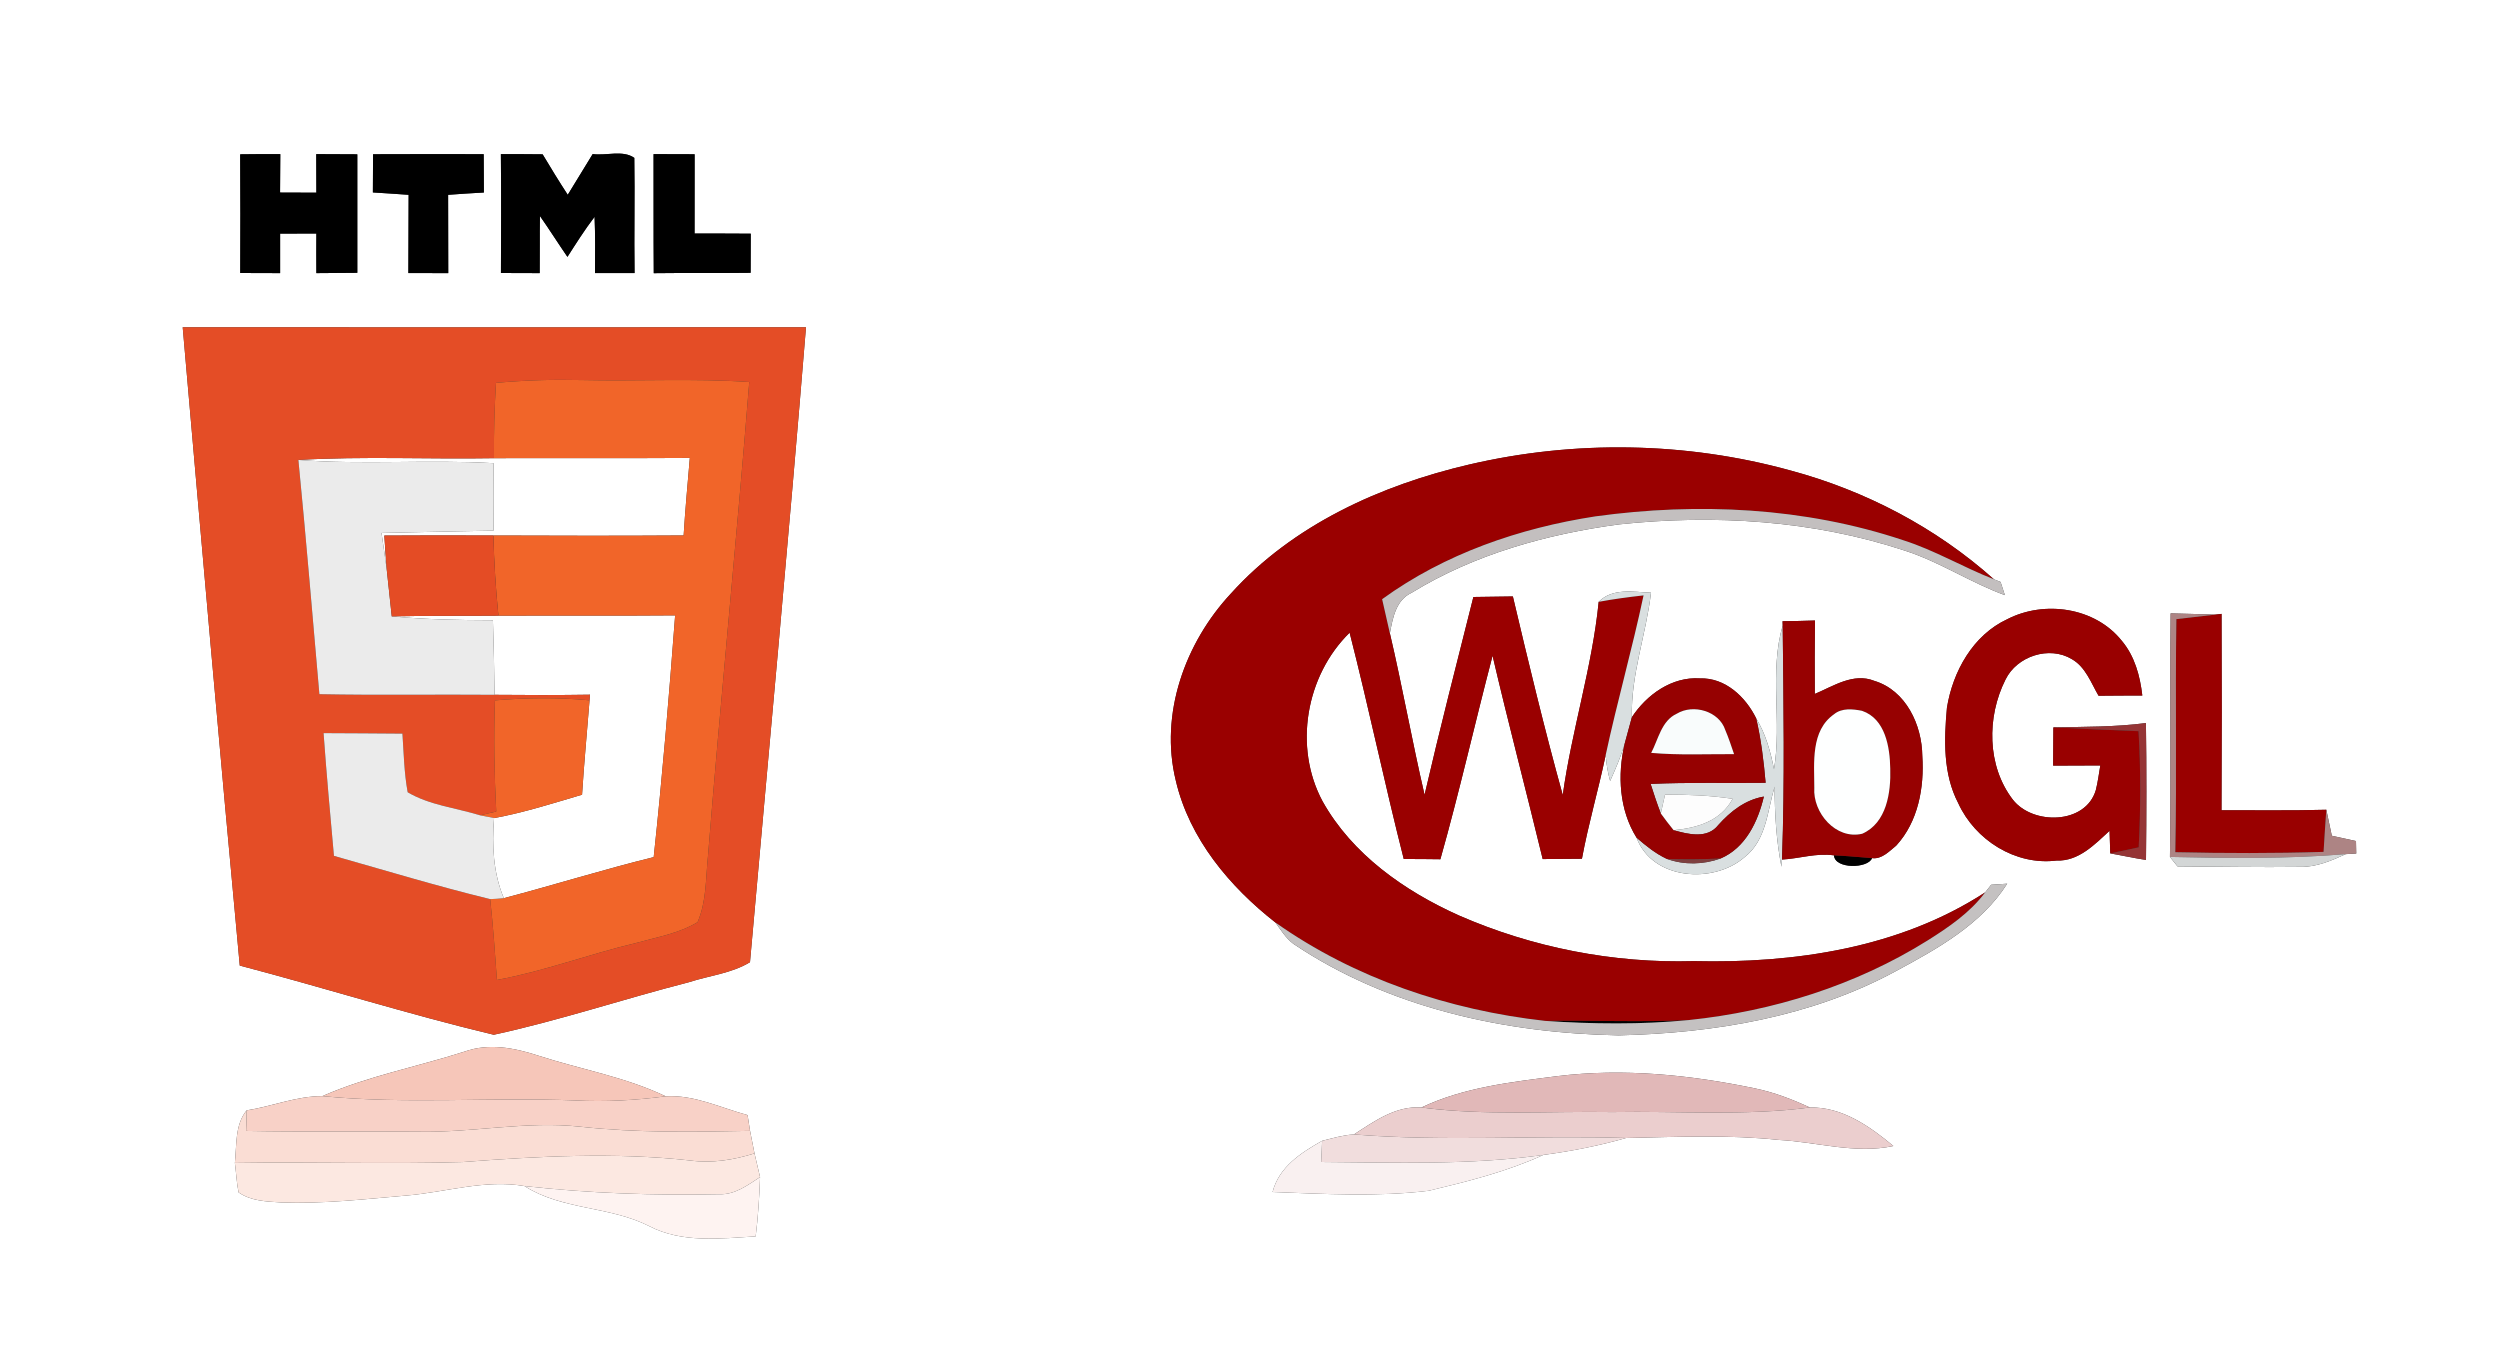 <?xml version="1.0" encoding="UTF-8" ?>
<!DOCTYPE svg PUBLIC "-//W3C//DTD SVG 1.1//EN" "http://www.w3.org/Graphics/SVG/1.1/DTD/svg11.dtd">
<svg width="400pt" height="216pt" viewBox="0 0 400 216" version="1.1" xmlns="http://www.w3.org/2000/svg">
<rect x="0" y="0" width="400" height="216" fill="#333333" stroke="none"/>
<g id="#ffffffff">
<path fill="#ffffff" opacity="1.00" d=" M 0.00 0.00 L 400.00 0.00 L 400.00 216.00 L 0.00 216.00 L 0.00 0.00 M 38.43 24.69 C 38.48 31.02 38.46 37.35 38.44 43.68 C 40.57 43.69 42.69 43.69 44.82 43.70 C 44.83 41.59 44.81 39.48 44.82 37.38 C 46.76 37.37 48.69 37.36 50.62 37.36 C 50.61 39.47 50.60 41.59 50.62 43.70 C 52.81 43.69 54.99 43.68 57.17 43.65 C 57.18 37.33 57.18 31.01 57.17 24.69 C 54.98 24.67 52.79 24.66 50.60 24.66 C 50.60 26.72 50.61 28.78 50.62 30.83 C 48.69 30.82 46.75 30.81 44.81 30.81 C 44.81 28.76 44.83 26.71 44.85 24.66 C 42.71 24.65 40.57 24.66 38.43 24.69 M 59.69 24.68 C 59.68 26.71 59.68 28.75 59.66 30.79 C 61.57 30.90 63.47 31.04 65.38 31.17 C 65.35 35.34 65.37 39.51 65.34 43.69 C 67.47 43.69 69.60 43.69 71.72 43.70 C 71.71 39.52 71.72 35.35 71.70 31.17 C 73.60 31.03 75.51 30.90 77.42 30.80 C 77.40 28.75 77.40 26.71 77.39 24.67 C 71.49 24.66 65.59 24.65 59.69 24.68 M 80.14 24.66 C 80.20 31.00 80.18 37.34 80.15 43.68 C 82.22 43.69 84.29 43.69 86.35 43.70 C 86.39 40.66 86.33 37.61 86.39 34.56 C 87.90 36.71 89.30 38.94 90.79 41.10 C 92.18 38.93 93.56 36.74 95.13 34.69 C 95.26 37.69 95.21 40.69 95.20 43.69 C 97.31 43.69 99.42 43.69 101.53 43.69 C 101.44 37.54 101.59 31.40 101.49 25.26 C 99.65 23.96 96.99 24.95 94.83 24.65 C 93.49 26.81 92.17 28.99 90.84 31.17 C 89.45 29.04 88.12 26.87 86.82 24.69 C 84.59 24.66 82.37 24.66 80.14 24.66 M 104.57 24.66 C 104.59 31.01 104.55 37.36 104.60 43.71 C 109.76 43.64 114.93 43.72 120.10 43.65 C 120.11 41.56 120.10 39.48 120.12 37.39 C 117.12 37.37 114.12 37.36 111.13 37.37 C 111.14 33.14 111.14 28.91 111.14 24.68 C 108.95 24.66 106.76 24.66 104.57 24.66 M 29.23 52.36 C 32.20 86.41 35.18 120.46 38.36 154.49 C 51.94 158.06 65.37 162.30 79.00 165.56 C 89.51 163.28 99.77 159.83 110.20 157.16 C 113.45 156.10 117.04 155.75 120.00 153.95 C 123.01 120.09 126.19 86.24 128.96 52.36 C 95.71 52.38 62.47 52.38 29.23 52.36 M 235.09 74.32 C 220.89 77.63 206.86 83.98 196.95 94.96 C 189.61 102.84 185.50 114.23 188.13 124.91 C 190.30 134.19 196.72 141.85 204.08 147.61 C 204.94 148.81 205.74 150.12 206.95 151.02 C 222.22 161.28 240.83 165.31 259.00 165.66 C 274.24 165.30 289.80 162.72 303.34 155.38 C 309.98 151.80 316.99 147.94 321.15 141.39 C 320.51 141.43 319.23 141.51 318.59 141.56 C 318.35 141.86 317.87 142.48 317.63 142.78 C 303.92 151.70 287.07 154.17 271.00 153.78 C 258.14 154.15 245.21 151.62 233.42 146.47 C 224.70 142.55 216.36 136.70 211.61 128.21 C 206.95 119.53 208.92 108.10 215.94 101.23 C 219.01 113.26 221.54 125.41 224.60 137.44 C 226.55 137.44 228.51 137.45 230.46 137.48 C 233.51 126.69 235.97 115.75 238.81 104.92 C 241.35 115.79 244.20 126.59 246.83 137.45 C 248.92 137.43 251.01 137.42 253.11 137.40 C 254.14 131.81 255.75 126.36 256.91 120.81 C 257.01 122.21 257.24 123.60 257.62 124.96 C 258.48 123.02 259.35 121.06 259.94 119.01 C 258.77 124.02 259.07 129.57 261.85 134.03 C 264.37 140.79 274.14 141.50 279.14 137.14 C 282.62 134.44 282.78 129.75 283.94 125.86 C 283.94 130.15 284.20 134.46 285.03 138.68 L 285.12 137.53 C 287.91 137.38 290.63 136.44 293.44 136.86 C 293.55 139.06 298.86 139.00 299.53 137.30 C 301.07 137.52 302.29 136.19 303.39 135.30 C 306.91 131.47 307.90 126.00 307.57 120.96 C 307.52 116.01 304.96 110.47 299.90 108.94 C 296.55 107.59 293.35 109.78 290.37 111.03 C 290.35 107.11 290.34 103.20 290.40 99.28 C 288.66 99.34 286.93 99.38 285.21 99.39 L 285.23 100.07 C 283.05 107.52 285.14 115.45 283.84 123.07 C 283.29 120.24 282.50 117.42 280.99 114.94 C 279.30 111.50 276.05 108.41 271.98 108.54 C 267.50 108.25 263.47 111.14 261.10 114.75 C 260.92 107.95 263.39 101.52 264.16 94.83 C 261.30 94.72 258.03 94.03 255.79 96.29 C 254.75 106.73 251.48 116.82 250.04 127.20 C 247.12 116.68 244.57 106.06 242.06 95.43 C 239.95 95.47 237.84 95.50 235.74 95.52 C 233.09 106.06 230.38 116.58 227.93 127.17 C 225.93 118.58 224.39 109.90 222.38 101.32 C 222.85 98.84 223.34 96.01 225.88 94.83 C 235.90 88.68 247.48 85.46 259.05 83.90 C 274.35 82.27 290.10 83.25 304.77 88.10 C 310.36 89.89 315.28 93.22 320.78 95.22 C 320.61 94.69 320.26 93.64 320.09 93.11 C 319.83 93.01 319.29 92.80 319.03 92.69 C 309.75 84.40 298.46 78.50 286.46 75.27 C 269.75 70.67 251.96 70.39 235.09 74.32 M 321.17 99.07 C 315.66 101.62 312.45 107.45 311.51 113.23 C 311.04 118.36 310.87 123.83 313.33 128.53 C 316.03 134.43 322.49 138.50 329.04 137.69 C 332.57 137.82 335.13 135.13 337.53 132.93 C 337.56 133.83 337.62 135.64 337.64 136.54 C 339.55 136.88 341.44 137.30 343.36 137.59 C 343.44 130.29 343.46 122.99 343.35 115.69 C 338.43 116.33 333.48 116.28 328.54 116.38 C 328.53 118.42 328.51 120.46 328.50 122.50 C 331.01 122.48 333.53 122.48 336.05 122.47 C 335.82 123.79 335.66 125.12 335.33 126.42 C 333.70 131.93 325.25 132.04 322.06 127.95 C 317.90 122.55 317.87 114.71 320.87 108.75 C 322.69 104.98 327.89 103.27 331.51 105.47 C 333.70 106.73 334.56 109.25 335.77 111.32 C 338.10 111.29 340.44 111.29 342.77 111.28 C 342.41 108.15 341.55 104.97 339.48 102.52 C 335.21 97.17 327.11 96.01 321.17 99.07 M 347.30 98.14 C 347.16 111.13 347.37 124.12 347.19 137.11 C 347.49 137.49 348.09 138.25 348.40 138.62 C 354.95 138.65 361.51 138.79 368.07 138.70 C 370.64 138.74 373.03 137.70 375.33 136.66 C 375.75 136.64 376.58 136.58 377.00 136.56 C 376.99 136.06 376.97 135.06 376.96 134.57 C 375.66 134.28 374.37 134.00 373.09 133.72 C 372.78 132.33 372.49 130.94 372.21 129.56 C 366.62 129.72 361.03 129.62 355.44 129.64 C 355.50 119.17 355.49 108.69 355.45 98.22 L 354.43 98.34 C 352.05 98.27 349.68 98.19 347.30 98.14 M 74.34 168.25 C 66.77 170.68 58.88 172.17 51.57 175.38 C 47.43 175.37 43.52 177.03 39.46 177.66 C 37.55 180.00 37.89 183.25 37.58 186.07 C 37.79 187.63 37.85 189.22 38.17 190.78 C 40.14 192.16 42.64 192.25 44.95 192.39 C 51.65 192.64 58.33 191.87 64.99 191.29 C 71.30 190.77 77.55 188.67 83.92 189.77 C 89.96 193.63 97.55 192.96 103.87 196.18 C 109.15 198.92 115.20 198.17 120.91 197.82 C 121.30 194.67 121.50 191.50 121.61 188.33 C 121.31 187.06 121.01 185.80 120.72 184.54 C 120.54 183.64 120.19 181.84 120.01 180.94 C 119.91 180.31 119.71 179.04 119.61 178.41 C 115.30 177.25 111.07 175.14 106.51 175.41 C 100.01 172.29 92.84 171.09 86.02 168.87 C 82.26 167.64 78.18 166.87 74.34 168.25 M 227.42 177.20 C 223.36 176.89 219.86 179.41 216.63 181.51 C 214.89 181.60 213.22 182.12 211.54 182.53 C 208.15 184.45 204.65 186.69 203.61 190.72 C 211.92 191.03 220.33 191.53 228.61 190.52 C 234.82 189.03 241.10 187.46 246.93 184.79 C 251.40 184.19 255.84 183.32 260.17 182.08 C 268.32 181.91 276.49 181.52 284.62 182.39 C 290.72 182.71 296.83 184.68 302.94 183.36 C 299.18 180.22 294.70 177.07 289.58 177.20 C 286.76 175.89 283.84 174.77 280.79 174.14 C 270.43 171.98 259.75 170.88 249.20 172.18 C 241.82 173.13 234.23 173.96 227.42 177.20 Z" />
<path fill="#ffffff" opacity="1.00" d=" M 47.74 73.59 C 58.15 72.98 68.60 73.49 79.04 73.31 C 89.48 73.27 99.93 73.34 110.37 73.27 C 110.02 77.40 109.63 81.53 109.38 85.67 C 99.23 85.74 89.08 85.72 78.94 85.68 C 73.12 85.64 67.31 85.66 61.49 85.69 C 61.61 87.54 61.73 89.40 61.89 91.25 C 61.63 89.25 61.33 87.26 61.04 85.27 C 67.01 85.13 72.99 85.02 78.97 84.90 C 79.00 81.30 79.00 77.71 78.97 74.11 C 68.57 73.50 58.13 74.39 47.74 73.59 Z" />
<path fill="#ffffff" opacity="1.00" d=" M 62.68 98.62 C 68.37 98.49 74.06 98.56 79.75 98.51 C 89.17 98.47 98.59 98.54 108.02 98.46 C 107.05 111.37 105.97 124.27 104.59 137.14 C 96.54 139.12 88.63 141.60 80.61 143.71 C 78.91 139.65 78.70 135.22 79.05 130.89 C 83.83 130.02 88.47 128.52 93.13 127.15 C 93.45 122.11 93.93 117.08 94.33 112.05 L 94.40 111.15 C 89.31 111.23 84.22 111.22 79.13 111.17 C 79.08 107.19 79.00 103.21 78.87 99.24 C 73.47 99.23 68.06 99.11 62.68 98.62 Z" />
</g>
<g id="#000000ff">
<path fill="#000000" opacity="1.00" d=" M 38.43 24.69 C 40.57 24.66 42.71 24.65 44.85 24.66 C 44.83 26.71 44.81 28.76 44.81 30.81 C 46.75 30.81 48.69 30.82 50.62 30.83 C 50.61 28.78 50.60 26.72 50.60 24.66 C 52.79 24.66 54.98 24.67 57.17 24.69 C 57.18 31.01 57.18 37.33 57.17 43.65 C 54.99 43.68 52.81 43.69 50.62 43.70 C 50.60 41.59 50.61 39.47 50.62 37.36 C 48.69 37.36 46.76 37.37 44.82 37.38 C 44.81 39.48 44.83 41.59 44.82 43.70 C 42.69 43.69 40.57 43.69 38.44 43.68 C 38.46 37.35 38.48 31.02 38.43 24.69 Z" />
<path fill="#000000" opacity="1.00" d=" M 59.69 24.68 C 65.59 24.65 71.49 24.66 77.39 24.67 C 77.40 26.71 77.40 28.75 77.42 30.80 C 75.51 30.90 73.60 31.03 71.70 31.17 C 71.72 35.35 71.71 39.52 71.72 43.70 C 69.60 43.69 67.47 43.69 65.34 43.69 C 65.37 39.51 65.35 35.34 65.38 31.17 C 63.47 31.04 61.57 30.90 59.66 30.79 C 59.68 28.75 59.68 26.71 59.69 24.68 Z" />
<path fill="#000000" opacity="1.00" d=" M 80.14 24.66 C 82.37 24.66 84.59 24.66 86.82 24.69 C 88.12 26.87 89.45 29.04 90.84 31.17 C 92.17 28.99 93.49 26.81 94.83 24.65 C 96.99 24.95 99.65 23.96 101.49 25.26 C 101.59 31.40 101.44 37.54 101.53 43.69 C 99.42 43.69 97.31 43.69 95.20 43.69 C 95.21 40.69 95.26 37.69 95.13 34.69 C 93.56 36.74 92.18 38.93 90.79 41.10 C 89.30 38.94 87.90 36.71 86.39 34.56 C 86.33 37.61 86.39 40.66 86.35 43.70 C 84.29 43.69 82.22 43.69 80.15 43.68 C 80.18 37.34 80.20 31.00 80.14 24.66 Z" />
<path fill="#000000" opacity="1.00" d=" M 104.57 24.66 C 106.76 24.66 108.95 24.66 111.14 24.68 C 111.14 28.91 111.14 33.14 111.13 37.37 C 114.12 37.36 117.12 37.37 120.12 37.39 C 120.10 39.48 120.11 41.56 120.10 43.65 C 114.93 43.72 109.76 43.64 104.60 43.71 C 104.55 37.36 104.59 31.01 104.57 24.66 Z" />
<path fill="#000000" opacity="1.00" d=" M 293.44 136.86 C 295.47 136.93 297.50 137.16 299.53 137.30 C 298.86 139.00 293.55 139.06 293.44 136.86 Z" />
<path fill="#000000" opacity="1.00" d=" M 247.19 163.34 C 254.86 163.22 262.53 163.58 270.20 163.21 C 262.55 163.95 254.84 163.86 247.19 163.34 Z" />
</g>
<g id="#e44d26ff">
<path fill="#e44d26" opacity="1.00" d=" M 29.23 52.36 C 62.47 52.38 95.71 52.38 128.96 52.36 C 126.19 86.24 123.01 120.09 120.00 153.95 C 117.04 155.75 113.45 156.10 110.20 157.16 C 99.77 159.83 89.51 163.28 79.00 165.56 C 65.37 162.30 51.94 158.06 38.36 154.49 C 35.18 120.46 32.20 86.41 29.23 52.36 M 79.36 61.26 C 79.11 65.28 79.00 69.29 79.04 73.31 C 68.60 73.49 58.15 72.98 47.74 73.59 C 48.97 86.07 50.00 98.58 51.10 111.07 C 60.44 111.26 69.78 111.09 79.13 111.17 C 84.22 111.22 89.31 111.23 94.40 111.15 L 94.33 112.05 C 89.29 111.58 84.23 111.63 79.19 112.06 C 78.98 117.98 79.09 123.92 79.40 129.84 C 78.75 129.99 77.47 130.30 76.82 130.45 C 72.97 129.26 68.72 128.83 65.23 126.76 C 64.66 123.67 64.60 120.51 64.39 117.38 C 60.18 117.32 55.98 117.34 51.77 117.30 C 52.24 123.85 52.84 130.39 53.43 136.94 C 61.74 139.30 70.03 141.81 78.43 143.86 C 78.90 148.16 79.20 152.47 79.51 156.79 C 87.09 155.39 94.32 152.64 101.80 150.87 C 105.12 149.94 108.62 149.35 111.61 147.55 C 113.04 144.25 112.91 140.55 113.27 137.04 C 115.30 111.72 117.86 86.44 119.88 61.12 C 110.93 60.51 101.96 61.02 93.00 60.81 C 88.45 60.70 83.89 60.84 79.36 61.26 Z" />
</g>
<g id="#f16529ff">
<path fill="#f16529" opacity="1.00" d=" M 79.36 61.26 C 83.89 60.84 88.45 60.70 93.00 60.81 C 101.96 61.02 110.93 60.51 119.88 61.12 C 117.86 86.44 115.30 111.72 113.27 137.04 C 112.91 140.55 113.04 144.25 111.61 147.55 C 108.62 149.35 105.12 149.94 101.80 150.87 C 94.32 152.64 87.09 155.39 79.51 156.79 C 79.20 152.47 78.90 148.16 78.43 143.86 C 79.16 143.84 79.89 143.78 80.61 143.71 C 88.63 141.60 96.54 139.12 104.59 137.14 C 105.97 124.27 107.05 111.37 108.02 98.46 C 98.59 98.54 89.17 98.47 79.75 98.51 C 79.31 94.25 79.06 89.97 78.94 85.68 C 89.08 85.72 99.23 85.74 109.38 85.67 C 109.63 81.53 110.02 77.40 110.37 73.27 C 99.93 73.34 89.48 73.27 79.04 73.31 C 79.00 69.29 79.11 65.28 79.36 61.26 Z" />
<path fill="#f16529" opacity="1.00" d=" M 79.19 112.06 C 84.23 111.63 89.29 111.58 94.33 112.05 C 93.93 117.08 93.45 122.11 93.13 127.15 C 88.47 128.52 83.83 130.02 79.05 130.89 C 78.49 130.78 77.38 130.56 76.82 130.45 C 77.47 130.30 78.75 129.99 79.40 129.84 C 79.09 123.92 78.98 117.98 79.19 112.06 Z" />
</g>
<g id="#9a0000ff">
<path fill="#9a0000" opacity="1.00" d=" M 235.09 74.32 C 251.96 70.39 269.75 70.67 286.46 75.27 C 298.46 78.50 309.75 84.40 319.03 92.69 C 314.12 90.77 309.56 88.04 304.53 86.44 C 288.74 81.16 271.67 80.36 255.26 82.62 C 243.12 84.49 231.15 88.60 221.14 95.87 C 221.54 97.69 221.96 99.50 222.38 101.32 C 224.39 109.90 225.93 118.58 227.93 127.17 C 230.38 116.58 233.09 106.06 235.74 95.52 C 237.84 95.50 239.95 95.47 242.06 95.43 C 244.57 106.06 247.12 116.68 250.04 127.20 C 251.48 116.82 254.75 106.73 255.79 96.29 C 258.17 95.85 260.57 95.53 262.97 95.26 C 261.16 103.82 258.75 112.25 256.91 120.81 C 255.75 126.36 254.14 131.81 253.11 137.40 C 251.01 137.42 248.92 137.43 246.83 137.45 C 244.20 126.59 241.35 115.79 238.81 104.92 C 235.97 115.75 233.51 126.69 230.46 137.48 C 228.51 137.45 226.55 137.44 224.60 137.44 C 221.54 125.41 219.01 113.26 215.94 101.23 C 208.92 108.10 206.95 119.53 211.61 128.21 C 216.36 136.70 224.70 142.55 233.42 146.47 C 245.21 151.62 258.14 154.15 271.00 153.78 C 287.07 154.17 303.92 151.70 317.63 142.78 C 315.21 146.02 311.82 148.33 308.44 150.46 C 296.93 157.66 283.66 161.81 270.20 163.21 C 262.53 163.58 254.86 163.22 247.19 163.34 C 231.83 161.61 216.76 156.57 204.08 147.61 C 196.72 141.85 190.30 134.19 188.13 124.91 C 185.50 114.23 189.61 102.84 196.95 94.96 C 206.86 83.98 220.89 77.63 235.09 74.32 Z" />
</g>
<g id="#ebebebff">
<path fill="#ebebeb" opacity="1.00" d=" M 47.74 73.59 C 58.13 74.39 68.57 73.50 78.97 74.11 C 79.00 77.71 79.00 81.30 78.97 84.90 C 72.99 85.02 67.01 85.13 61.04 85.27 C 61.33 87.26 61.63 89.25 61.89 91.25 C 62.16 93.71 62.42 96.16 62.68 98.62 C 68.06 99.11 73.47 99.23 78.87 99.24 C 79.00 103.21 79.08 107.19 79.13 111.17 C 69.78 111.09 60.44 111.26 51.10 111.07 C 50.00 98.58 48.97 86.07 47.74 73.59 Z" />
<path fill="#ebebeb" opacity="1.00" d=" M 51.77 117.30 C 55.98 117.34 60.18 117.32 64.39 117.38 C 64.60 120.51 64.66 123.67 65.23 126.76 C 68.72 128.83 72.97 129.26 76.82 130.45 C 77.38 130.56 78.49 130.78 79.05 130.89 C 78.70 135.22 78.91 139.65 80.61 143.71 C 79.89 143.78 79.16 143.84 78.43 143.86 C 70.03 141.81 61.74 139.30 53.43 136.94 C 52.84 130.39 52.24 123.85 51.77 117.30 Z" />
</g>
<g id="#c3bfbfff">
<path fill="#c3bfbf" opacity="1.00" d=" M 221.14 95.87 C 231.15 88.60 243.12 84.49 255.26 82.62 C 271.67 80.36 288.74 81.16 304.53 86.44 C 309.56 88.04 314.12 90.77 319.03 92.69 C 319.29 92.80 319.83 93.01 320.09 93.11 C 320.26 93.64 320.61 94.69 320.78 95.22 C 315.28 93.22 310.36 89.89 304.77 88.10 C 290.10 83.25 274.35 82.27 259.05 83.90 C 247.48 85.46 235.90 88.68 225.88 94.83 C 223.34 96.01 222.85 98.84 222.38 101.32 C 221.96 99.50 221.54 97.69 221.14 95.87 Z" />
</g>
<g id="#e44c25ff">
<path fill="#e44c25" opacity="1.00" d=" M 61.49 85.69 C 67.31 85.66 73.12 85.64 78.94 85.68 C 79.06 89.97 79.31 94.25 79.75 98.51 C 74.06 98.56 68.37 98.49 62.68 98.62 C 62.42 96.16 62.16 93.71 61.89 91.25 C 61.73 89.40 61.61 87.54 61.49 85.69 Z" />
</g>
<g id="#d9dfe0ff">
<path fill="#d9dfe0" opacity="1.00" d=" M 255.79 96.29 C 258.03 94.03 261.30 94.72 264.16 94.83 C 263.39 101.52 260.92 107.95 261.10 114.75 C 260.71 116.17 260.32 117.59 259.94 119.01 C 259.35 121.06 258.48 123.02 257.62 124.96 C 257.24 123.60 257.01 122.21 256.91 120.81 C 258.75 112.25 261.16 103.82 262.97 95.26 C 260.57 95.53 258.17 95.85 255.79 96.29 Z" />
<path fill="#d9dfe0" opacity="1.00" d=" M 283.84 123.07 C 285.14 115.45 283.05 107.52 285.23 100.07 C 285.36 112.55 285.57 125.05 285.12 137.53 L 285.03 138.68 C 284.20 134.46 283.94 130.15 283.94 125.86 C 282.78 129.75 282.62 134.44 279.14 137.14 C 274.14 141.50 264.37 140.79 261.85 134.03 C 263.34 135.32 264.90 136.59 266.71 137.43 C 269.49 138.42 272.51 138.35 275.29 137.36 C 279.30 135.65 281.27 131.45 282.22 127.45 C 279.23 127.97 276.90 129.80 274.93 132.00 C 273.18 134.26 270.12 133.49 267.78 132.83 C 271.54 132.48 275.31 131.38 277.22 127.81 C 273.64 127.26 270.02 127.13 266.41 127.13 C 266.24 127.88 265.90 129.39 265.73 130.15 C 265.12 128.59 264.61 127.01 264.10 125.43 C 270.22 125.14 276.36 125.33 282.50 125.25 C 282.20 121.79 281.78 118.33 280.99 114.94 C 282.50 117.42 283.29 120.24 283.84 123.07 Z" />
</g>
<g id="#990000ff">
<path fill="#990000" opacity="1.00" d=" M 321.17 99.07 C 327.11 96.01 335.21 97.17 339.48 102.52 C 341.55 104.97 342.41 108.15 342.77 111.28 C 340.44 111.29 338.10 111.29 335.77 111.32 C 334.56 109.25 333.70 106.73 331.51 105.47 C 327.89 103.27 322.69 104.98 320.87 108.75 C 317.87 114.71 317.90 122.55 322.06 127.95 C 325.25 132.04 333.70 131.93 335.33 126.42 C 335.66 125.12 335.82 123.79 336.05 122.47 C 333.53 122.48 331.01 122.48 328.50 122.50 C 328.51 120.46 328.53 118.42 328.54 116.38 C 333.08 116.61 337.62 116.82 342.16 116.99 C 342.53 123.18 342.51 129.38 342.19 135.57 C 340.67 135.90 339.16 136.22 337.64 136.54 C 337.62 135.64 337.56 133.83 337.53 132.93 C 335.13 135.13 332.57 137.82 329.04 137.69 C 322.49 138.50 316.03 134.43 313.33 128.53 C 310.87 123.83 311.04 118.36 311.51 113.23 C 312.45 107.45 315.66 101.62 321.17 99.07 Z" />
<path fill="#990000" opacity="1.00" d=" M 354.43 98.34 L 355.45 98.22 C 355.49 108.69 355.50 119.17 355.44 129.64 C 361.03 129.62 366.62 129.72 372.21 129.56 C 372.05 131.80 371.90 134.05 371.77 136.30 C 363.87 136.55 355.95 136.53 348.05 136.35 C 348.30 123.92 348.03 111.49 348.22 99.06 C 350.29 98.82 352.36 98.59 354.43 98.34 Z" />
</g>
<g id="#ad8484ff">
<path fill="#ad8484" opacity="1.00" d=" M 347.30 98.14 C 349.68 98.19 352.05 98.27 354.43 98.34 C 352.36 98.59 350.29 98.82 348.22 99.06 C 348.03 111.49 348.30 123.92 348.05 136.35 C 355.95 136.53 363.87 136.55 371.77 136.30 C 371.90 134.05 372.05 131.80 372.21 129.56 C 372.49 130.94 372.78 132.33 373.09 133.72 C 374.37 134.00 375.66 134.28 376.96 134.57 C 376.97 135.06 376.99 136.06 377.00 136.56 C 376.58 136.58 375.75 136.64 375.33 136.66 C 365.97 137.44 356.57 137.32 347.19 137.11 C 347.37 124.12 347.16 111.13 347.30 98.14 Z" />
</g>
<g id="#970101ff">
<path fill="#970101" opacity="1.00" d=" M 285.21 99.39 C 286.93 99.38 288.66 99.34 290.40 99.28 C 290.34 103.20 290.35 107.11 290.37 111.03 C 293.35 109.78 296.55 107.59 299.90 108.94 C 304.96 110.47 307.52 116.01 307.57 120.96 C 307.90 126.00 306.91 131.47 303.39 135.30 C 302.29 136.19 301.07 137.52 299.53 137.30 C 297.50 137.16 295.47 136.93 293.44 136.86 C 290.63 136.44 287.91 137.38 285.12 137.53 C 285.57 125.05 285.36 112.55 285.23 100.07 L 285.21 99.39 M 293.46 114.27 C 289.69 116.89 290.28 122.03 290.29 126.04 C 290.02 130.04 293.74 134.39 297.95 133.40 C 301.88 131.67 302.56 126.77 302.44 122.97 C 302.38 119.54 301.66 115.00 297.92 113.73 C 296.46 113.44 294.69 113.25 293.46 114.27 Z" />
</g>
<g id="#960101ff">
<path fill="#960101" opacity="1.00" d=" M 261.10 114.75 C 263.47 111.14 267.50 108.25 271.98 108.54 C 276.05 108.41 279.30 111.50 280.99 114.94 C 281.78 118.33 282.20 121.79 282.50 125.25 C 276.36 125.33 270.22 125.14 264.10 125.43 C 264.61 127.01 265.12 128.59 265.73 130.15 C 266.38 131.06 267.07 131.95 267.78 132.83 C 270.12 133.49 273.18 134.26 274.93 132.00 C 276.90 129.80 279.23 127.97 282.22 127.45 C 281.27 131.45 279.30 135.65 275.29 137.36 C 272.43 137.50 269.57 137.52 266.71 137.43 C 264.90 136.59 263.34 135.32 261.85 134.03 C 259.07 129.57 258.77 124.02 259.94 119.01 C 260.32 117.59 260.71 116.17 261.10 114.75 M 264.19 120.46 C 268.60 120.85 273.03 120.64 277.45 120.66 C 277.00 119.37 276.59 118.07 276.05 116.82 C 275.06 113.77 270.93 112.59 268.29 114.19 C 265.83 115.31 265.34 118.29 264.19 120.46 Z" />
</g>
<g id="#f9fcfcff">
<path fill="#f9fcfc" opacity="1.00" d=" M 264.19 120.46 C 265.34 118.29 265.83 115.31 268.29 114.19 C 270.93 112.59 275.06 113.77 276.05 116.82 C 276.59 118.07 277.00 119.37 277.45 120.66 C 273.03 120.64 268.60 120.85 264.19 120.46 Z" />
</g>
<g id="#feffffff">
<path fill="#feffff" opacity="1.00" d=" M 293.46 114.27 C 294.69 113.25 296.46 113.44 297.92 113.73 C 301.66 115.00 302.38 119.54 302.44 122.97 C 302.56 126.77 301.88 131.67 297.95 133.40 C 293.74 134.39 290.02 130.04 290.29 126.04 C 290.28 122.03 289.69 116.89 293.46 114.27 Z" />
</g>
<g id="#953536ff">
<path fill="#953536" opacity="1.00" d=" M 328.54 116.38 C 333.48 116.28 338.43 116.33 343.35 115.69 C 343.46 122.99 343.44 130.29 343.36 137.59 C 341.44 137.30 339.55 136.88 337.64 136.54 C 339.16 136.22 340.67 135.90 342.19 135.57 C 342.51 129.38 342.53 123.18 342.16 116.99 C 337.62 116.82 333.08 116.61 328.54 116.38 Z" />
</g>
<g id="#fdfdfdff">
<path fill="#fdfdfd" opacity="1.00" d=" M 266.41 127.13 C 270.02 127.13 273.64 127.26 277.22 127.81 C 275.31 131.38 271.54 132.48 267.78 132.83 C 267.07 131.95 266.38 131.06 265.73 130.15 C 265.90 129.39 266.24 127.88 266.41 127.13 Z" />
</g>
<g id="#d3d6d6ff">
<path fill="#d3d6d6" opacity="1.00" d=" M 347.19 137.11 C 356.57 137.32 365.97 137.44 375.33 136.66 C 373.03 137.70 370.64 138.74 368.07 138.70 C 361.51 138.79 354.95 138.65 348.40 138.62 C 348.09 138.25 347.49 137.49 347.19 137.11 Z" />
</g>
<g id="#7e3f3fff">
<path fill="#7e3f3f" opacity="1.00" d=" M 266.71 137.43 C 269.57 137.52 272.43 137.50 275.29 137.36 C 272.51 138.35 269.49 138.42 266.71 137.43 Z" />
</g>
<g id="#c4c1c1ff">
<path fill="#c4c1c1" opacity="1.00" d=" M 318.59 141.56 C 319.23 141.51 320.51 141.43 321.15 141.39 C 316.99 147.94 309.98 151.80 303.34 155.38 C 289.80 162.72 274.24 165.30 259.00 165.66 C 240.83 165.31 222.22 161.28 206.95 151.02 C 205.74 150.12 204.94 148.81 204.08 147.61 C 216.76 156.57 231.83 161.61 247.19 163.34 C 254.84 163.86 262.55 163.95 270.20 163.21 C 283.66 161.81 296.93 157.66 308.44 150.46 C 311.82 148.33 315.21 146.02 317.63 142.78 C 317.87 142.48 318.35 141.86 318.59 141.56 Z" />
</g>
<g id="#f6c6b9ff">
<path fill="#f6c6b9" opacity="1.00" d=" M 74.34 168.25 C 78.18 166.87 82.26 167.64 86.02 168.87 C 92.84 171.09 100.01 172.29 106.51 175.41 C 101.70 176.05 96.85 176.32 92.01 176.07 C 78.53 175.52 65.02 176.71 51.57 175.38 C 58.88 172.17 66.77 170.68 74.34 168.25 Z" />
</g>
<g id="#e1b8b8ff">
<path fill="#e1b8b8" opacity="1.00" d=" M 227.42 177.20 C 234.23 173.96 241.82 173.13 249.20 172.18 C 259.75 170.88 270.43 171.98 280.79 174.14 C 283.84 174.77 286.76 175.89 289.58 177.20 C 279.10 178.58 268.53 177.74 258.00 177.93 C 247.80 177.77 237.57 178.53 227.42 177.20 Z" />
</g>
<g id="#f8d1c7ff">
<path fill="#f8d1c7" opacity="1.00" d=" M 39.46 177.66 C 43.52 177.03 47.43 175.37 51.57 175.38 C 65.02 176.71 78.53 175.52 92.01 176.07 C 96.85 176.32 101.70 176.05 106.51 175.41 C 111.07 175.14 115.30 177.25 119.61 178.41 C 119.71 179.04 119.91 180.31 120.01 180.94 C 110.95 181.12 101.86 181.27 92.83 180.27 C 84.20 179.32 75.63 181.25 67.00 181.07 C 57.79 180.96 48.59 181.13 39.38 180.95 C 39.43 179.85 39.46 178.76 39.46 177.66 Z" />
</g>
<g id="#ebceceff">
<path fill="#ebcece" opacity="1.00" d=" M 216.63 181.51 C 219.86 179.41 223.36 176.89 227.42 177.20 C 237.57 178.53 247.80 177.77 258.00 177.93 C 268.53 177.74 279.10 178.58 289.58 177.20 C 294.70 177.07 299.18 180.22 302.94 183.36 C 296.83 184.68 290.72 182.71 284.62 182.39 C 276.49 181.52 268.32 181.91 260.17 182.08 C 245.66 181.62 231.12 182.68 216.63 181.51 Z" />
</g>
<g id="#faddd4ff">
<path fill="#faddd4" opacity="1.00" d=" M 37.58 186.07 C 37.89 183.25 37.55 180.00 39.46 177.66 C 39.46 178.76 39.43 179.85 39.38 180.95 C 48.59 181.13 57.79 180.96 67.00 181.07 C 75.63 181.25 84.20 179.32 92.83 180.27 C 101.86 181.27 110.95 181.12 120.01 180.94 C 120.19 181.84 120.54 183.64 120.72 184.54 C 117.40 185.59 113.91 186.16 110.43 185.68 C 98.33 184.33 86.14 185.00 74.03 185.93 C 61.89 186.28 49.73 185.87 37.58 186.07 Z" />
</g>
<g id="#f1ddddff">
<path fill="#f1dddd" opacity="1.00" d=" M 211.54 182.53 C 213.22 182.12 214.89 181.60 216.63 181.51 C 231.12 182.68 245.66 181.62 260.17 182.08 C 255.84 183.32 251.40 184.19 246.93 184.79 C 235.15 186.45 223.24 186.00 211.39 185.92 C 211.44 184.79 211.49 183.66 211.54 182.53 Z" />
</g>
<g id="#f9f0f0ff">
<path fill="#f9f0f0" opacity="1.00" d=" M 203.61 190.72 C 204.65 186.69 208.15 184.45 211.54 182.53 C 211.49 183.66 211.44 184.79 211.39 185.92 C 223.24 186.00 235.15 186.45 246.93 184.79 C 241.10 187.46 234.82 189.03 228.61 190.52 C 220.33 191.53 211.92 191.03 203.61 190.72 Z" />
</g>
<g id="#fce8e1ff">
<path fill="#fce8e1" opacity="1.00" d=" M 120.72 184.54 C 121.01 185.80 121.31 187.06 121.61 188.33 C 119.63 189.62 117.60 191.17 115.10 191.08 C 104.70 191.30 94.27 190.93 83.92 189.77 C 77.55 188.67 71.30 190.77 64.99 191.29 C 58.33 191.87 51.65 192.64 44.95 192.39 C 42.64 192.25 40.14 192.16 38.17 190.78 C 37.85 189.22 37.79 187.63 37.58 186.07 C 49.73 185.87 61.89 186.28 74.03 185.93 C 86.14 185.00 98.33 184.33 110.43 185.68 C 113.91 186.16 117.40 185.59 120.72 184.54 Z" />
</g>
<g id="#fef3f1ff">
<path fill="#fef3f1" opacity="1.00" d=" M 115.10 191.08 C 117.60 191.17 119.63 189.62 121.61 188.33 C 121.50 191.50 121.30 194.67 120.91 197.82 C 115.20 198.17 109.15 198.92 103.87 196.18 C 97.55 192.96 89.96 193.63 83.92 189.77 C 94.27 190.93 104.70 191.30 115.10 191.08 Z" />
</g>
</svg>
